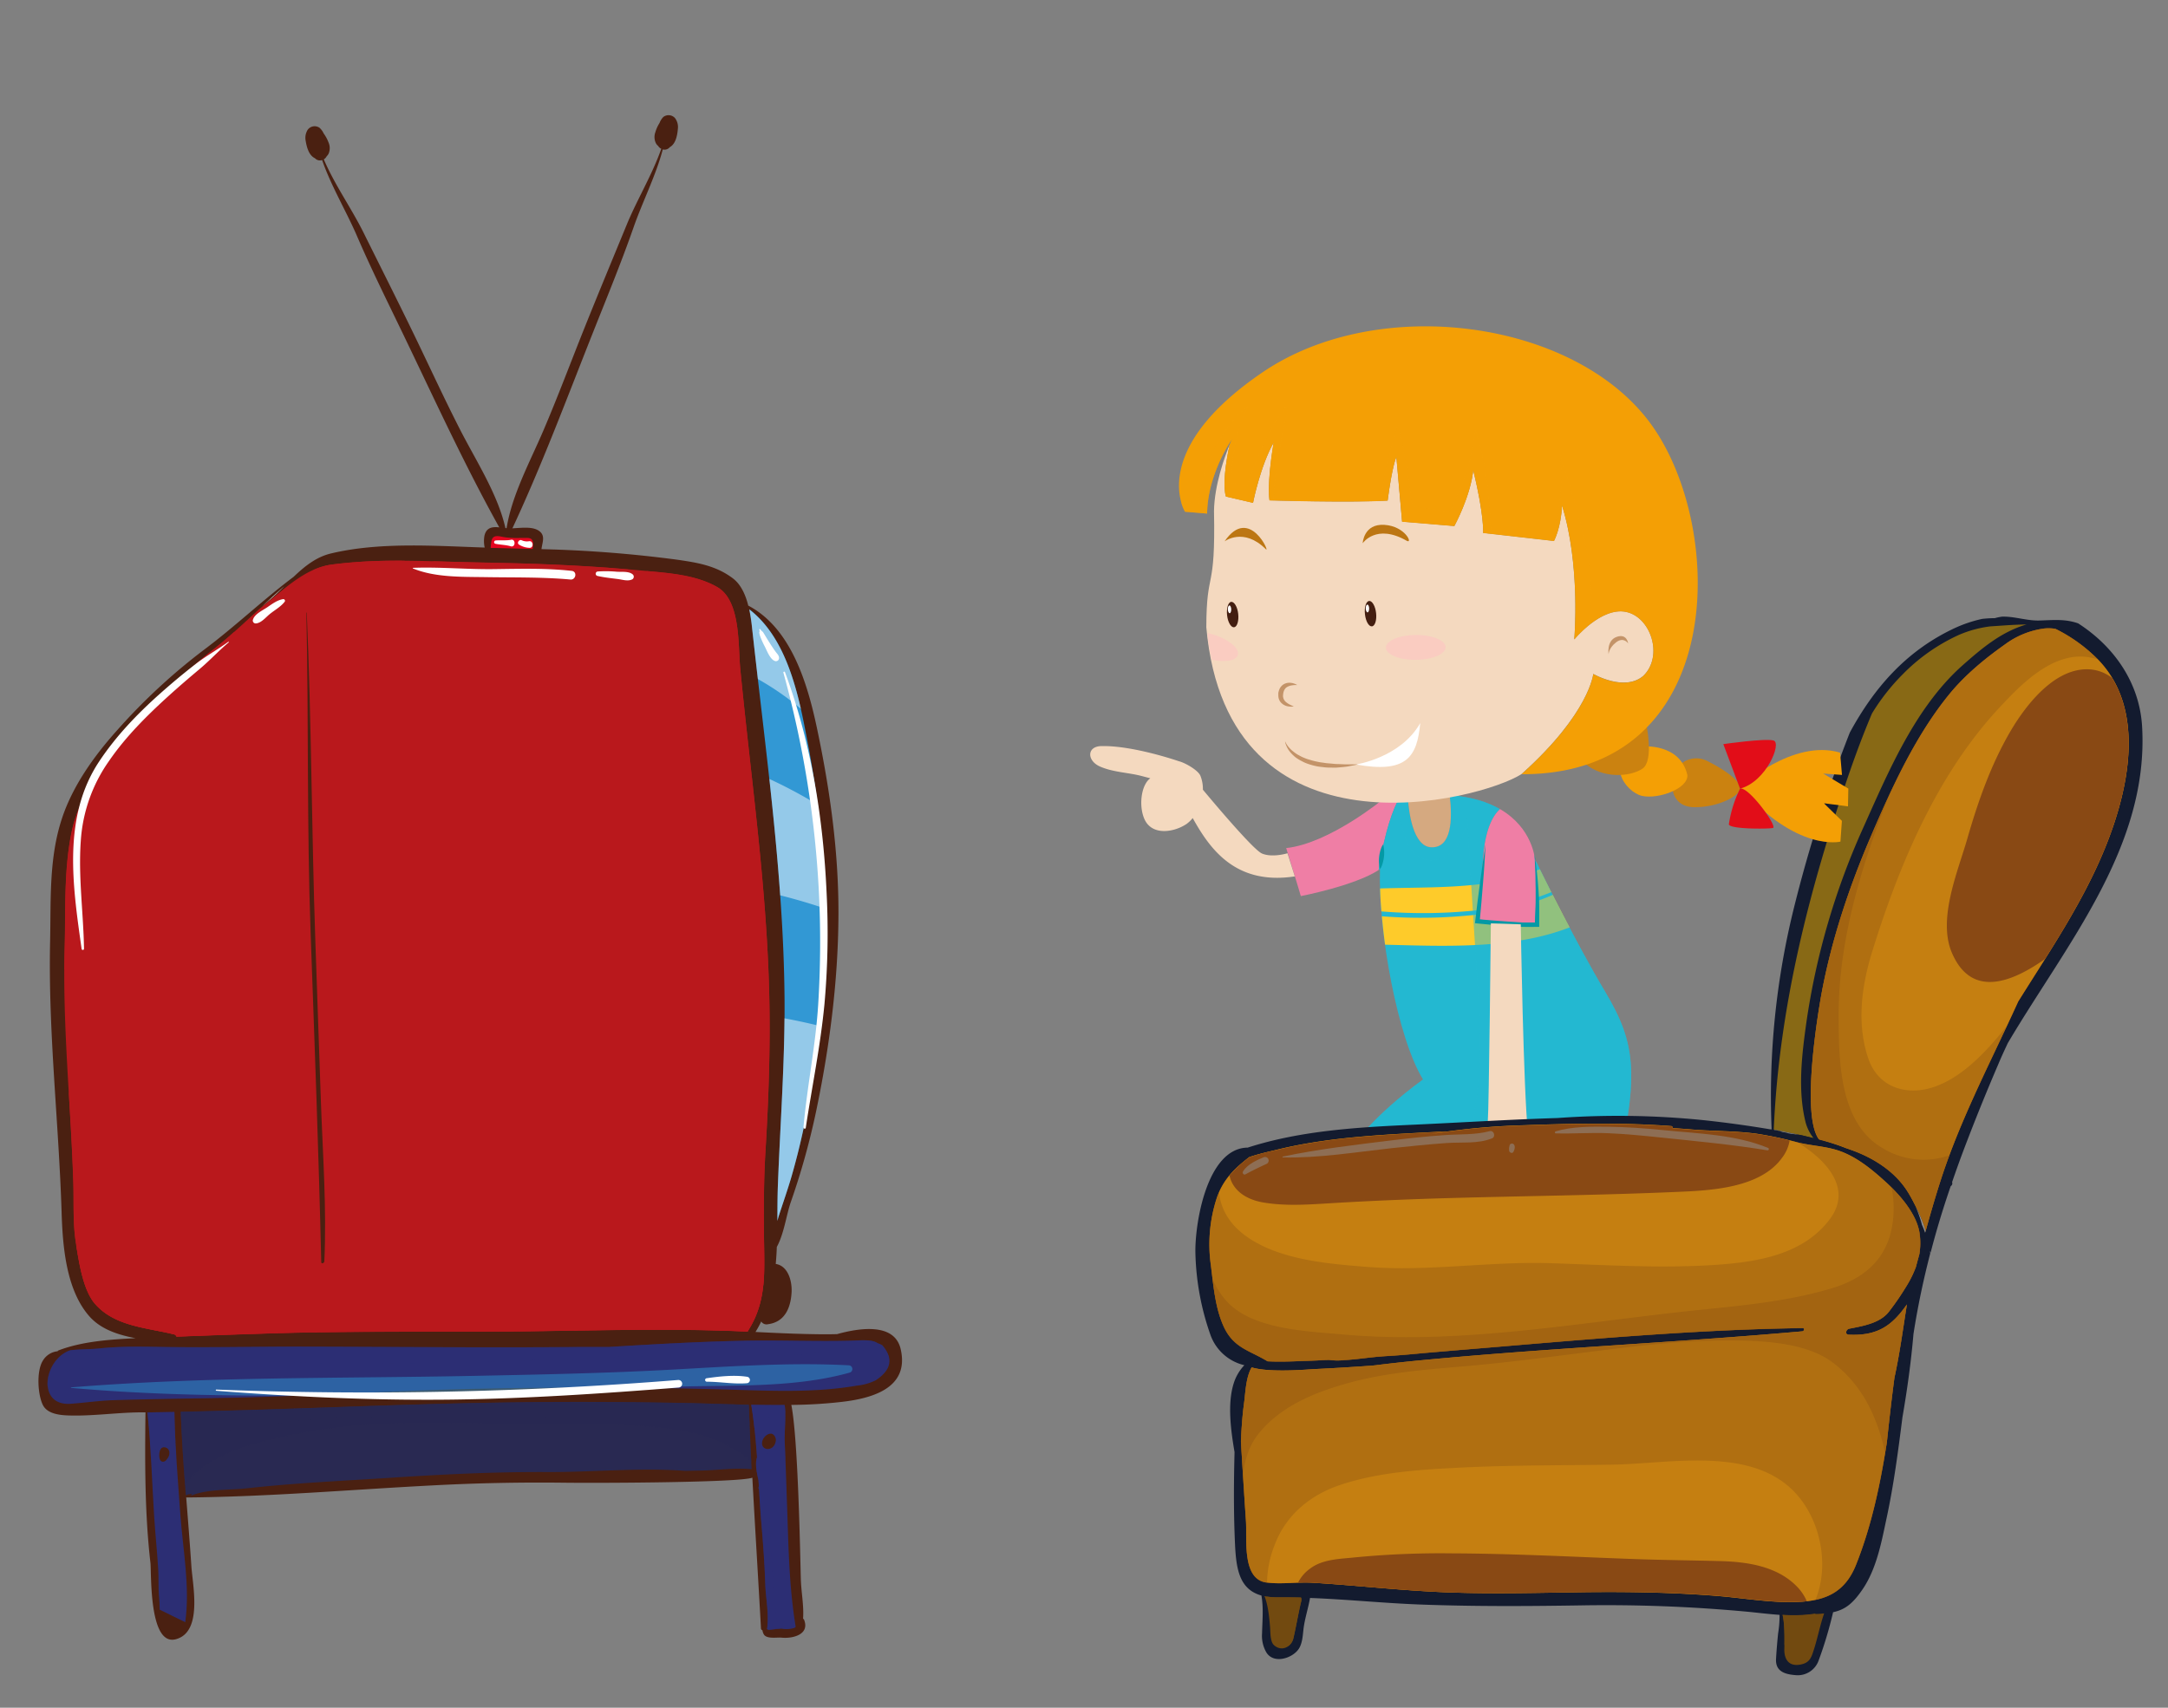 <svg xmlns="http://www.w3.org/2000/svg" viewBox="0 0 755.57 595.28"><rect x="0" y="0" width="755.57" height="595.28" fill="#808080" stroke="none"/><defs><style>.cls-1{isolation:isolate;}.cls-2{fill:#131b2f;}.cls-3{fill:#886915;}.cls-4{fill:#939393;}.cls-5,.cls-7{fill:#894914;}.cls-6{fill:#c57f11;}.cls-36,.cls-6,.cls-7{mix-blend-mode:screen;}.cls-8{fill:#814b12;}.cls-8,.cls-9{opacity:0.3;}.cls-16,.cls-29,.cls-37,.cls-39,.cls-41,.cls-42,.cls-8,.cls-9{mix-blend-mode:multiply;}.cls-9{fill:#834a13;}.cls-10{fill:#e3bc95;}.cls-11{fill:#ef7ea5;}.cls-12{fill:#f4d9bf;}.cls-13{fill:#fff;}.cls-14{fill:#23b8d1;}.cls-15{fill:#fecb2a;}.cls-16,.cls-30,.cls-33,.cls-39,.cls-41,.cls-43{opacity:0.5;}.cls-17{fill:#d5a980;}.cls-18{fill:#f49f05;}.cls-19{fill:#cb8210;}.cls-20,.cls-21{fill:none;}.cls-21{stroke:#883a13;stroke-miterlimit:10;stroke-width:4.26px;}.cls-22{fill:#c39368;}.cls-23{fill:#431e10;}.cls-24{fill:#bc7613;}.cls-25{fill:#e20d18;}.cls-26{fill:#0499a5;}.cls-27{fill:#faccc1;}.cls-28,.cls-29{fill:#724a10;}.cls-31{fill:#4a2011;}.cls-32{fill:#3298d4;}.cls-33{fill:#f6fbfe;}.cls-34{fill:#e4051f;}.cls-35,.cls-36,.cls-37{fill:#b9181c;}.cls-38,.cls-39,.cls-42{fill:#2c2e74;}.cls-40,.cls-41{fill:#292952;}.cls-43{fill:#2e96d3;}</style></defs><title>Монтажная область 1</title><g class="cls-1"><g id="Слой_1" data-name="Слой 1"><path class="cls-2" d="M724.26,217.3c-4.53-1.59-8.51-1.15-13.41-1-4.2.15-8.29-1.32-12.48-1.35h-.58a18.47,18.47,0,0,0-2.58.53c-1.45,0-2.91.1-4.35.25a46,46,0,0,0-10,3.4c-16.7,7.91-27.79,20.78-36.18,36.23A489,489,0,0,0,625.32,316a273.34,273.34,0,0,0-7.89,77.78l-.39-.07a4.19,4.19,0,0,0,2.31,2.84,28.2,28.2,0,0,0,4.21.56,96.62,96.62,0,0,1,13,3.24,55,55,0,0,1,17.64,9,50.74,50.74,0,0,1,13.41,16.35c1.64,3.16,3,7.57,5.24,10.93,2-7.79,4.35-15.49,7-23.17a1.1,1.1,0,0,0,.47-1.37c1.22-3.55,2.49-7.12,3.83-10.69q5.82-15.41,12.34-30.57c1-2.41,2.12-4.8,3.23-7.18,20.28-34.38,49.45-68.65,46.8-110.76C745.49,237.62,736.52,225.19,724.26,217.3Z"/><path class="cls-3" d="M644.63,269.07c2.38-6.88,4.94-13.67,7.77-20.36a73.29,73.29,0,0,1,10.71-13.65,65.27,65.27,0,0,1,19.51-13.71,40,40,0,0,1,11-3c3.47-.22,6.89-.51,10.41-.62l2.24-.06c-8.73,2.57-15.44,8.19-22.24,14.21-16.4,14.55-25.7,36.64-34.5,56.27a253,253,0,0,0-20,68.33c-1.58,11.35-3.08,23.66-.22,34.91a15.13,15.13,0,0,0,2.75,5.36l-3.72-.92c-1.39-.35-3.48-.49-5.4-.83,0,0,0-.09-.08-.1-.6-.13-1.23-.22-1.84-.35a7.87,7.87,0,0,1-.85-.32l-2-.37C620,350.93,630.64,309.6,644.63,269.07Z"/><path class="cls-4" d="M645,403.67c-1.29-.66-2.59-1.31-3.89-1.88a.54.54,0,0,0-.35-.56,15.06,15.06,0,0,0-3.07-.92.77.77,0,0,0-.6.22A68.27,68.27,0,0,1,645,403.67Z"/><path class="cls-4" d="M658.31,413.06A51.57,51.57,0,0,1,667,424.57,40.85,40.85,0,0,0,658.31,413.06Z"/><path class="cls-5" d="M733.84,295.06c-7.76,19.3-19.51,36.5-30.47,54.06-2.73,6-5.54,11.92-8.36,17.86-6.82,14.4-13.62,28.92-18.55,44.09-2,6.17-3.8,12.42-5.53,18.68a25.13,25.13,0,0,0-1.07-2.73,41.79,41.79,0,0,0-5.2-11.88c-4.73-7.38-12.93-12.31-21.68-15l-.32-.15a68.44,68.44,0,0,0-8.62-2.68c-6.64-8.32-.18-45.8.86-51.36,3.53-18.77,9.65-37,17.17-54.51,7.31-17.06,15.65-35.3,27.51-49.72,5.3-6.44,12.18-12.14,19-16.95a29.48,29.48,0,0,1,13.76-5.67,14.77,14.77,0,0,1,4,.11A54.84,54.84,0,0,1,731,229.72C748,247,741.93,275,733.84,295.06Z"/><path class="cls-6" d="M733.84,295.06c-7.76,19.3-19.51,36.5-30.47,54.06-2.73,6-5.54,11.92-8.36,17.86-6.82,14.4-13.62,28.92-18.55,44.09-2,6.17-3.8,12.42-5.53,18.68a25.13,25.13,0,0,0-1.07-2.73,41.79,41.79,0,0,0-5.2-11.88c-4.73-7.38-12.93-12.31-21.68-15l-.32-.15a68.44,68.44,0,0,0-8.62-2.68c-6.64-8.32-.18-45.8.86-51.36,3.53-18.77,9.65-37,17.17-54.51,7.31-17.06,15.65-35.3,27.51-49.72,5.3-6.44,12.18-12.14,19-16.95a29.48,29.48,0,0,1,13.76-5.67,14.77,14.77,0,0,1,4,.11A54.84,54.84,0,0,1,731,229.72C748,247,741.93,275,733.84,295.06Z"/><path class="cls-7" d="M700.89,254.52c-6.94,11.75-11.49,24.72-15.25,37.79-3.3,11.51-10.44,28-5.38,39.84,6.91,16.12,21.19,10.09,32.47,2.12,7.91-12.61,15.53-25.36,21.1-39.21,7.13-17.68,12.66-41.44,2.29-58.69a14,14,0,0,0-7.42-3C716.59,232.28,706.39,245.27,700.89,254.52Z"/><path class="cls-8" d="M674.37,378.77c-9.58,3.43-19.77.51-23.26-9.83-4.11-12.13-2.33-25.22,1.37-37.21,9.3-30,22.47-61.5,44.1-84.8,7.7-8.3,18.83-19.9,31.49-17.81a29.16,29.16,0,0,1,3,.68l-.07-.08a54.84,54.84,0,0,0-14.67-10.53,14.77,14.77,0,0,0-4-.11,29.48,29.48,0,0,0-13.76,5.67c-6.78,4.8-13.66,10.51-19,16.95-11.86,14.42-20.2,32.65-27.51,49.72-7.52,17.53-13.64,35.73-17.17,54.51-1,5.56-7.5,43-.86,51.36a68.44,68.44,0,0,1,8.62,2.68l.32.15c8.75,2.73,16.95,7.67,21.68,15a41.79,41.79,0,0,1,5.2,11.88,25.13,25.13,0,0,1,1.07,2.73c1.73-6.27,3.54-12.52,5.53-18.68C681.39,395.9,688.19,381.38,695,367l4.43-9.38C692.57,366.23,684.25,375.26,674.37,378.77Z"/><path class="cls-9" d="M656.19,400.28c-15.26-8.75-15.36-30.71-15.4-46.1-.08-21.31,5.15-42.3,12.13-62.34,1.85-5.33,3.8-10.6,6-15.77-2.41,5.13-4.67,10.28-6.83,15.33-7.52,17.53-13.64,35.73-17.17,54.51-1,5.56-7.5,43-.86,51.36a68.44,68.44,0,0,1,8.62,2.68l.32.15c8.75,2.73,16.95,7.67,21.68,15a41.79,41.79,0,0,1,5.2,11.88,25.13,25.13,0,0,1,1.07,2.73c1.73-6.27,3.54-12.52,5.53-18.68.92-2.8,1.91-5.56,2.93-8.3A27.34,27.34,0,0,1,656.19,400.28Z"/><path class="cls-10" d="M564.3,398.66c-10.08,7.87-17.6,12.54-62.07,18-15.67,1.24-15.21,3.76-13.79-9.27-6.77-4.5-10.33-5.78-10.33-5.78s-9,14.63-5.83,24.27,38.42.35,60.91-4.19,31.65-9.42,52-2.93c.28.1.54.17.81.24C591.2,405.87,573.36,400.48,564.3,398.66Z"/><path class="cls-11" d="M602.58,409.84c-7.37-9.55-28.11-19.14-38.23-11.23l0,0c9.06,1.83,26.9,7.21,21.69,20.37C600.11,423.2,609.8,419.2,602.58,409.84Z"/><path class="cls-12" d="M610.25,412.41c-15.43,2.65-61.55,18.08-63.22,17.73S546.8,417,546.8,417l-15.4,1.52c.33,23.16-4.77,31,14.38,26.58,33.6-9,60.9-21.46,65.36-21.52,4.16-.08,17.15,5.79,31.26,11.19C646,418.27,621.37,412.92,610.25,412.41Z"/><path class="cls-11" d="M664.37,429.65c-2.1-9-31.36-21.21-41.83-23.93s-13.38.5-12.29,6.68c11.12.51,35.72,5.86,32.15,22.4l3.28,1.24C661,441.76,665.92,438.65,664.37,429.65Z"/><path class="cls-11" d="M482.07,278.56S463.38,294,448.25,295.63c3.3,10.6,5.1,16.74,5.1,16.74s18.71-3.59,27.13-9.09c2.26-14.21,5.19-21.46,7.07-24.86C484.11,278.55,482.07,278.56,482.07,278.56Z"/><path class="cls-13" d="M515,320.42h0S515,320.42,515,320.42Z"/><path class="cls-14" d="M559.26,345.44c-10.08-16.88-21.88-40.88-24-45.29.56,11.6.5,23,.5,23L515,320.42s0,0,0,0h0c.06-.1.41-1.59,1.72-19.45.54-11.45,3.43-16.6,6-18.94-4.19-2.42-9.86-4.3-17.51-4.83,1,8.63.66,18.39-6.4,18.16-6.33-.21-7.82-12.14-8.16-17.08-1.15.07-2.18.11-3.12.15-1.88,3.4-4.81,10.65-7.07,24.86.16-.1.32-.21.46-.32-.59,22.15,6.22,59,15,73.3-17.88,13.11-24.19,22.86-24.19,22.86s46.29,36.12,90.51,13.89C571.57,375,570.39,364.06,559.26,345.44Z"/><path class="cls-15" d="M540.62,311c-1.65-3.25-3-6-4-8-.42.18-.83.33-1.24.49.13,3.33.21,6.53.27,9.37C537.33,312.27,539,311.66,540.62,311Z"/><path class="cls-15" d="M547,323.28c-2.13-4.06-4.13-7.95-5.87-11.34-1.76.77-3.57,1.5-5.41,2.14.08,5.35.06,9.07.06,9.07L515,320.42a13.09,13.09,0,0,0,.24-1.65,174.89,174.89,0,0,1-33.64.64c.28,3.23.66,6.56,1.11,9.9C503.19,329.81,527.3,331,547,323.28Z"/><path class="cls-15" d="M515.39,317.25c.18-1.81.43-4.63.79-9.1-11.47,1.45-23.4,1.16-35.2,1.56.06,2.55.22,5.21.46,8A180.85,180.85,0,0,0,515.39,317.25Z"/><path class="cls-11" d="M515,320.42l20.76,2.73s.06-11.4-.5-23c-.24-.46-.35-.72-.35-.72s-.72-10.78-12.15-17.4c-2.6,2.34-5.49,7.5-6,18.94C515.4,318.83,515.06,320.32,515,320.42Z"/><g class="cls-16"><path class="cls-14" d="M559.26,345.44c-10.08-16.88-21.88-40.88-24-45.29.56,11.6.5,23,.5,23L515,320.42s0,0,0,0,0,0,0,0,.41-1.59,1.72-19.45c.54-11.45,3.43-16.6,6-18.94-4.19-2.42-9.86-4.3-17.51-4.83,1,8.63.66,18.39-6.4,18.16-6.33-.21-7.82-12.14-8.16-17.08l-2.95.14c0,6.2,1.15,20.75,10.33,21.41,11.65.86,13.29-14.55,13.29-14.55s1.75,29.65,4.17,66.09c1.66,24.71-2.05,46.52-9.74,64.8,16.35,5,36.64,6.85,56.55-3.16C571.57,375,570.39,364.06,559.26,345.44Z"/></g><path class="cls-17" d="M498.83,295.35c7.06.24,7.42-9.53,6.4-18.16l-.26,0c-5.52.57-10.44.9-14.3,1.1C491,283.21,492.5,295.14,498.83,295.35Z"/><path class="cls-18" d="M606.4,274.35s18.36-16.92,34.88-12l.67,7.78-6.55-.48,8.76,5.24-.12,6.21L635.64,280l6.28,6.14-.51,7.24S626.23,297.18,606.4,274.35Z"/><path class="cls-19" d="M585.34,266.77a8.26,8.26,0,0,1,9.73-1.45c5.77,2.86,11.6,6.89,11.35,9.6s-8,6.6-16.1,6.45S580.94,272.71,585.34,266.77Z"/><path class="cls-18" d="M572.55,260.19s13-1.15,15.52,10c.28,4.74-10.13,8.5-15.8,7.25S558.12,265,572.55,260.19Z"/><path class="cls-19" d="M573.67,252s2.89,13.1-1.22,15.92-13.89,3.85-20.62-2.2C560.75,262.15,573.67,252,573.67,252Z"/><path class="cls-20" d="M428.79,154c-.08.35-.15.69-.22,1,.51-1.28.86-2,.86-2S429.2,153.33,428.79,154Z"/><path class="cls-21" d="M428.78,154a0,0,0,0,1,0,0h0A.07.07,0,0,0,428.78,154Z"/><path class="cls-12" d="M555.28,234.91s10.86,6.31,17.43.68c7.11-6.86,2.65-20.54-6.06-22.31s-18,9.6-18,9.6,2.3-25.53-4.28-46.74c-.36,7.93-2.8,12.41-2.8,12.41l-24.68-2.79s.42-6-3.45-21.89c-1,9.26-6.59,19.48-6.59,19.48l-18.2-1.52-2-22.54s-1.38,2.6-3.05,15.19c-13.43.8-41.15-.08-41.15-.08s-1-5.26,1.43-20.14c-4.71,8.3-7.18,21-7.18,21l-9.44-2.2s-1.72-4.21,1.29-18.07c-1.72,4.16-5.31,14-5.46,23.08.58,29.07-2.62,19.75-2.68,40.6,7.46,83.54,95.89,60.2,109.84,51.17C553.94,248.66,555.28,234.91,555.28,234.91Z"/><path class="cls-18" d="M575.3,147.73c-26.49-36.27-94.79-45.45-135.21-18S413,178.39,413,178.39l7.69.64c.16-11.62,6.06-21.9,8.07-25a.07.07,0,0,1,0,0h0c.41-.63.64-1,.64-1s-.35.76-.86,2c-3,13.86-1.29,18.07-1.29,18.07l9.44,2.2s2.47-12.71,7.18-21c-2.47,14.88-1.43,20.14-1.43,20.14s27.72.88,41.15.08c1.68-12.59,3.05-15.19,3.05-15.19l2,22.54,18.2,1.52s5.61-10.21,6.59-19.48c3.87,15.92,3.45,21.89,3.45,21.89l24.68,2.79s2.43-4.49,2.8-12.41c6.58,21.21,4.28,46.74,4.28,46.74s9.28-11.35,18-9.6,13.16,15.45,6.06,22.31c-6.57,5.63-17.43-.68-17.43-.68s-1.34,13.75-25,34.94C602.26,270.12,601.79,184,575.3,147.73Z"/><path class="cls-22" d="M560.61,228.11s-.81-4.83,2.81-6.1,4,2.27,4,2.27-1.54-2.41-4.18-.38S560.61,228.11,560.61,228.11Z"/><path class="cls-23" d="M431.53,214c.27,2.45-.38,4.53-1.44,4.66s-2.18-1.77-2.44-4.21.38-4.55,1.44-4.65S431.27,211.55,431.53,214Z"/><path class="cls-13" d="M429.1,212.4c0,.73-.24,1.35-.54,1.36s-.63-.59-.65-1.34.25-1.37.57-1.37S429.07,211.64,429.1,212.4Z"/><path class="cls-23" d="M479.58,213.69c.28,2.46-.37,4.54-1.45,4.65s-2.16-1.76-2.43-4.22.38-4.51,1.44-4.63S479.31,211.26,479.58,213.69Z"/><path class="cls-13" d="M477.16,212.08c0,.76-.23,1.38-.55,1.39s-.62-.6-.64-1.35.24-1.35.57-1.36S477.15,211.34,477.16,212.08Z"/><path class="cls-13" d="M472.58,266.49s15.57-2.34,22.39-14.44C493.88,263.85,490.27,269.68,472.58,266.49Z"/><path class="cls-22" d="M452.1,238.8l-.65,0a8.71,8.71,0,0,0-1.61.18,5.08,5.08,0,0,0-.93.32,3.06,3.06,0,0,0-.83.54,3.4,3.4,0,0,0-.56.84,5.06,5.06,0,0,0-.29,1l-.08.69,0,.49a2.61,2.61,0,0,1,.1.51c.08.13.11.3.2.45a3.51,3.51,0,0,0,.61.81,7.16,7.16,0,0,0,.79.6,10.62,10.62,0,0,0,2.06,1,5,5,0,0,1-.66.1,6.27,6.27,0,0,1-1.77-.19,4.26,4.26,0,0,1-2.27-1.5,3.54,3.54,0,0,1-.64-1.51,5.42,5.42,0,0,1-.06-.88l0-.7a6.38,6.38,0,0,1,.52-1.59,4,4,0,0,1,1.07-1.25,3.91,3.91,0,0,1,2.65-.69,5.07,5.07,0,0,1,1.72.45A3.66,3.66,0,0,1,452.1,238.8Z"/><path class="cls-22" d="M447.86,258.4a11.44,11.44,0,0,0,.57,1.09,9.91,9.91,0,0,0,2.11,2.34,16.18,16.18,0,0,0,1.68,1.21c.67.33,1.31.75,2.08,1.05.36.14.73.31,1.13.45s.8.25,1.21.36a20.11,20.11,0,0,0,2.49.63c.86.22,1.73.28,2.57.42s1.72.16,2.52.25,1.63.15,2.4.15l2.14.09c.66,0,1.27,0,1.82,0s1,0,1.43,0c.79,0,1.24,0,1.24,0s-.43.12-1.19.29l-1.43.26a14.73,14.73,0,0,1-1.82.31c-.66.08-1.41.16-2.18.21a15.79,15.79,0,0,1-2.45.07,22.32,22.32,0,0,1-2.64-.11c-.92-.13-1.81-.17-2.73-.38a22.54,22.54,0,0,1-2.68-.72,13.52,13.52,0,0,1-2.48-1.06,16,16,0,0,1-2.16-1.32,14.81,14.81,0,0,1-1.64-1.57,9.09,9.09,0,0,1-1.1-1.54,9.22,9.22,0,0,1-.61-1.33A4.29,4.29,0,0,1,447.86,258.4Z"/><path class="cls-24" d="M474.91,189.37s4.68-7,15.37-.85c2.19,1.22-.47-5.08-7.77-5.56S474.91,189.37,474.91,189.37Z"/><path class="cls-24" d="M426.78,188.71s6.57-5,14.31,2.67C443,193.5,435.45,175.95,426.78,188.71Z"/><path class="cls-25" d="M606.42,274.92l-5.83-15.53s14.55-2.09,17.51-1.26S615.59,272.47,606.42,274.92Z"/><path class="cls-25" d="M606.42,274.92a42.63,42.63,0,0,0-3.89,12.33c-.31,1.81,13.46,1.76,15.32,1.38S609.32,274,606.42,274.92Z"/><g class="cls-16"><path class="cls-18" d="M505.18,178.5l-13-2.12s-1.77-14.39-4.77-28.84a119.3,119.3,0,0,0-6.06,27c.79,0,1.53-.06,2.27-.1,1.68-12.59,3.05-15.19,3.05-15.19l2,22.54,18.2,1.52s5.61-10.21,6.59-19.48c3.87,15.92,3.45,21.89,3.45,21.89l2.74.31c-.31-8.46-1.45-25.21-5.58-36.39C513.17,163.35,505.18,178.5,505.18,178.5Z"/><path class="cls-18" d="M446.18,144.46c-7.18,10.31-11.5,25-11.5,25l-5.74-1.18s.48-17,6.1-26.81c-16.16,13.57-17.36,33.92-17.36,33.92l-6-.27a13.77,13.77,0,0,0,1.32,3.25l7.69.64c.16-11.62,6.06-21.9,8.07-25a.07.07,0,0,1,0,0h0c.41-.63.64-1,.64-1s-.35.76-.86,2c-3,13.86-1.29,18.07-1.29,18.07l9.44,2.2s2.47-12.71,7.18-21c-2.47,14.88-1.43,20.14-1.43,20.14s.54,0,1.47,0C444.67,152.25,452.78,134.91,446.18,144.46Z"/><path class="cls-18" d="M543.56,158.35a61,61,0,0,1-3.4,30l1.47.16s2.43-4.49,2.8-12.41c6.58,21.21,4.28,46.74,4.28,46.74a39,39,0,0,1,4.42-4.41C556.62,205.55,554.09,189.89,543.56,158.35Z"/></g><path class="cls-26" d="M517.75,294.26q-.17,3.38-.41,6.78c-.13,2.24-.31,4.49-.49,6.76-.36,4.48-.73,9-1.17,13.49l-.7-.88c3.45.31,6.9.59,10.35.82l5.18.33c.85,0,1.69,0,2.54,0l2.54,0-.67.7c0-2,.11-4.05.21-6.08,0-1,.11-2,.06-3.05l0-3.05-.06-3.07c0-1,0-2-.06-3l-.26-6.13c.37,2,.58,4.06.82,6.09s.4,4.07.54,6.11l.2,3.07c.08,1,0,2.05.07,3.07,0,2.07,0,4.14,0,6.17v.71h-.68c-1.78,0-3.56.06-5.33,0l-5.21-.3c-1.75-.08-3.47-.26-5.21-.41s-3.46-.3-5.19-.49l-.77-.09.08-.77q.77-6.74,1.69-13.45c.3-2.24.59-4.48.92-6.7S517.38,296.49,517.75,294.26Z"/><path class="cls-26" d="M482,294.36a6.5,6.5,0,0,1,.31,1.4,11.85,11.85,0,0,1,0,3,14,14,0,0,1-.69,2.93,6.73,6.73,0,0,1-.65,1.27,6.48,6.48,0,0,1-.32-1.38,12.61,12.61,0,0,1,0-3,13.41,13.41,0,0,1,.7-2.92A6.75,6.75,0,0,1,482,294.36Z"/><path class="cls-12" d="M519.58,321.88s-.65,64.54-1.08,69.33c-.58,3.32-8.61,5.26-11.22,7.65-1.54,1.8,5.34,2.11,10.19,1.08-10.37,7.48-12.93,13-11.29,13.93s13.59-9.43,13.59-9.43-5.76,11.67-2.89,12.83,7.91-13,7.91-13-2.07,13.29,1.27,13.44,4.2-13.81,4.2-13.81,1.5,12.6,4.62,13,.33-11.69-2.35-21.83c-1.61-14.92-2.52-72.86-2.52-72.86Z"/><path class="cls-27" d="M503.81,225.6c0,2.4-4.64,4.36-10.37,4.42S483,228.15,483,225.76s4.63-4.38,10.39-4.42S503.78,223.21,503.81,225.6Z"/><path class="cls-27" d="M422,228.42a46.77,46.77,0,0,1-1.18-7.77c.63.13,1.25.3,1.89.5,5.51,1.68,9.39,4.9,8.68,7.2-.61,2-4.5,2.59-9.1,1.62C422.21,229.43,422.1,228.9,422,228.42Z"/><path class="cls-12" d="M448.71,297.44s-5.35,1.64-8.93.07c-2.92-1.29-15.89-16.63-20.56-22.23a12.42,12.42,0,0,0-.86-4.85c-.88-2.06-5.53-4.6-7.5-5.07,0,0-16-5.57-27.1-5.28-5,.13-5,5.06-.45,7.1,4,1.78,8.63,2.06,12.88,2.93,1.63.34,3.16.81,4.71,1.18-3.26,2.34-4.11,9.78-2,14.36,2.73,5.86,10.53,4.41,14.71,1.51a10.92,10.92,0,0,0,2.06-2c6.17,11.14,15.16,23.45,35.58,20.34Z"/><path class="cls-2" d="M659.16,409.89c-11.74-10.46-26.83-13.31-41.73-16.28a1,1,0,0,1,0,.14q-11.79-2-23.68-3.27a294.85,294.85,0,0,0-50.95-.75c-16.65.51-33.29,1.56-49.77,2.31-19.41.88-39.59,2-58.19,8-14.25.17-18.45,26.53-18.23,36.7a91.73,91.73,0,0,0,5.19,28.43,16.55,16.55,0,0,0,11.87,10.72,16.17,16.17,0,0,0-3.72,6.36c-2.23,7.1-1,16.31.3,23.93-.24,9.34-.31,18.67,0,28,.4,10.34.43,19.5,9.37,22,.77,4.34.32,8.75.22,13.17a11.51,11.51,0,0,0,1.52,6.7c2.6,4.11,9,2,11.2-1.17,1.28-1.84,1.45-4.51,1.68-6.64.41-3.84,1.67-7.45,2.32-11.21,12.93.49,25.8,1.83,38.77,2.3,19,.7,37.89.58,56.89.27a531.16,531.16,0,0,1,56.05,2.16c3.66.33,7.76.87,11.93,1.16a39.45,39.45,0,0,1-.51,6.47q-.46,4.42-.72,8.84c-.27,4.32,2.95,5.39,6.65,5.69a7.72,7.72,0,0,0,8.13-4.92,139.53,139.53,0,0,0,5.1-17c4.28-.93,6.92-3.07,10.29-8,4.91-7.22,6.61-16.6,8.4-25,2.48-11.58,4-23.25,5.48-34.95,1.67-9.61,3-19.29,3.84-29,1.49-9.6,3.46-18.92,5.85-28.13C671.45,426.7,667,416.87,659.16,409.89Z"/><path class="cls-4" d="M618.29,393.77a.3.3,0,0,1,0,.11l2,.37a7.87,7.87,0,0,0,.85.32c.61.13,1.24.22,1.84.35.06,0,.07,0,.08.1,1.38.25,2.84.4,4.07.58C624.18,395,621.24,394.36,618.29,393.77Z"/><path class="cls-28" d="M453.45,558.4c-1,4.22-1.71,8.42-2.66,12.63-.71,3.13-4.22,4.89-6.86,2.38-1.31-1.23-1.16-4.6-1.3-6.24-.33-3.76-.65-7.36-1.93-10.77a22.07,22.07,0,0,0,4.73.4c2.67,0,5.33,0,8,.08A2.48,2.48,0,0,1,453.45,558.4Z"/><path class="cls-29" d="M453.42,556.89c-2.66-.06-5.33-.11-8-.08a22.07,22.07,0,0,1-4.73-.4.59.59,0,0,0,0,.1c1.54,0,2.83,1.2,3.8,2.32,3,3.47,6.28,8.1,5.26,12.93a6.09,6.09,0,0,1-.88,2.12,4.82,4.82,0,0,0,1.88-2.85c1-4.21,1.65-8.41,2.66-12.63A2.48,2.48,0,0,0,453.42,556.89Z"/><path class="cls-28" d="M632.21,574.86c-.89,2.76-1.38,4.73-4.64,5.37-3.8.75-5.65-1.36-5.72-5,0-.76.33-8.7-.61-12.34a50.66,50.66,0,0,0,11.24-.38,1,1,0,0,0,.46.1c1,0,1.93-.1,2.79-.19C634.31,566.5,633.51,570.8,632.21,574.86Z"/><path class="cls-29" d="M625.8,566.48a16.92,16.92,0,0,1,6.9-3.78c.08,0,.16,0,.24,0a1,1,0,0,1-.45-.09,50.66,50.66,0,0,1-11.24.38c.7,2.7.69,7.83.64,10.56A14.42,14.42,0,0,1,625.8,566.48Z"/><path class="cls-5" d="M668.91,437.19q-.61,2.21-1.19,4.41a36,36,0,0,1-2.91,6.07,94.89,94.89,0,0,1-6.56,9.64c-3.16,4-9.17,4.94-13.8,5.86-1.09.22-1.59,2-.2,2.09,10.46.52,15.35-3.49,20.32-10.54-1.36,8.51-2.5,17.1-4.34,25.51-1,7.49-1.84,15-2.64,22.52-2.28,14.57-5.3,29-10.7,42.59-3.84,9.71-10.6,12.73-20.68,13.09-9.21.33-18.65-1.38-27.8-2.11C583.2,555.1,568,554.84,552.68,555c-16.13.22-32.27.67-48.41.07-15.56-.59-31-2.38-46.55-3.34-5.44-.35-11,.62-16.35-.09-8.63-1.13-6.72-15.21-7.15-21.53q-.94-13.83-1.74-27.7c.19-4.43.49-8.84,1.08-13.23.49-3.42.58-9,2.66-12.52,6.4,1.93,19.68.7,21.87.59,6.71-.3,13.39-.74,20.08-1.2,4.22-.51,8.44-1,12.66-1.44,45.71-4.55,91.6-6.45,137.33-10.53.61-.06.83-1.15.1-1.13-38.94.53-78,4.19-116.8,7.41-5.17.42-10.35.88-15.54,1.31-4.48.45-9,.83-13.45,1.08l-1.64.13c-4.1.33-8.16,1-12.27,1.22a22.35,22.35,0,0,1-5.49-.07c-2.61.12-5.21.27-7.81.35-4.32.15-9,.39-13.51.14-6.38-3.89-11.94-4.61-15.38-12.36-2.87-6.43-3.5-14.16-4.36-21.06a51.9,51.9,0,0,1,2-23.34c2.2-6.6,6.35-10.56,11.38-14.41,3.62-1.25,7.39-2,10.26-2.73,19-4.55,38.82-5.18,58.24-6.24-1.93.33-3.85.68-5.77,1l5.69-.87a242.77,242.77,0,0,1,26.87-2.25c17.24-.61,34.5-1,51.73.27.4,0,.53.35.49.71,2.34.14,4.67.31,7,.51,7.48.6,15,.45,22.42,1.47a132.92,132.92,0,0,1,14.16,3c4.42,1.11,9,1.29,13.39,2.59,6.77,2,12.66,6.92,17.78,11.63,4.75,4.37,10.57,11.1,11.38,17.82A23.34,23.34,0,0,1,668.91,437.19Z"/><path class="cls-6" d="M668.91,437.19q-.61,2.21-1.19,4.41a36,36,0,0,1-2.91,6.07,94.89,94.89,0,0,1-6.56,9.64c-3.16,4-9.17,4.94-13.8,5.86-1.09.22-1.59,2-.2,2.09,10.46.52,15.35-3.49,20.32-10.54-1.36,8.51-2.5,17.1-4.34,25.51-1,7.49-1.84,15-2.64,22.52-2.28,14.57-5.3,29-10.7,42.59-3.84,9.71-10.6,12.73-20.68,13.09-9.21.33-18.65-1.38-27.8-2.11C583.2,555.1,568,554.84,552.68,555c-16.13.22-32.27.67-48.41.07-15.56-.59-31-2.38-46.55-3.34-5.44-.35-11,.62-16.35-.09-8.63-1.13-6.72-15.21-7.15-21.53q-.94-13.83-1.74-27.7c.19-4.43.49-8.84,1.08-13.23.49-3.42.58-9,2.66-12.52,6.4,1.93,19.68.7,21.87.59,6.71-.3,13.39-.74,20.08-1.2,4.22-.51,8.44-1,12.66-1.44,45.71-4.55,91.6-6.45,137.33-10.53.61-.06.83-1.15.1-1.13-38.94.53-78,4.19-116.8,7.41-5.17.42-10.35.88-15.54,1.31-4.48.45-9,.83-13.45,1.08l-1.64.13c-4.1.33-8.16,1-12.27,1.22a22.35,22.35,0,0,1-5.49-.07c-2.61.12-5.21.27-7.81.35-4.32.15-9,.39-13.51.14-6.38-3.89-11.94-4.61-15.38-12.36-2.87-6.43-3.5-14.16-4.36-21.06a51.9,51.9,0,0,1,2-23.34c2.2-6.6,6.35-10.56,11.38-14.41,3.62-1.25,7.39-2,10.26-2.73,19-4.55,38.82-5.18,58.24-6.24-1.93.33-3.85.68-5.77,1l5.69-.87a242.77,242.77,0,0,1,26.87-2.25c17.24-.61,34.5-1,51.73.27.4,0,.53.35.49.71,2.34.14,4.67.31,7,.51,7.48.6,15,.45,22.42,1.47a132.92,132.92,0,0,1,14.16,3c4.42,1.11,9,1.29,13.39,2.59,6.77,2,12.66,6.92,17.78,11.63,4.75,4.37,10.57,11.1,11.38,17.82A23.34,23.34,0,0,1,668.91,437.19Z"/><path class="cls-7" d="M435.42,403.4a40.47,40.47,0,0,0-6.93,6.4c1.08,4.88,5.39,8.31,11.9,9.39,8.05,1.33,16.08.67,24.16.19,13.2-.79,26.42-1.33,39.65-1.72,26.61-.76,53.23-1,79.82-2.16,11.85-.49,29.25-1.2,37-11.84a13.81,13.81,0,0,0,2.69-6.07,111.46,111.46,0,0,0-11.37-2.29c-7.47-1-14.94-.86-22.42-1.47-2.34-.2-4.68-.37-7-.51,0-.35-.1-.67-.49-.71-17.24-1.23-34.49-.88-51.73-.27a242.77,242.77,0,0,0-26.87,2.25l-5.69.87c1.92-.35,3.84-.7,5.77-1-19.42,1.06-39.24,1.69-58.24,6.24C442.81,401.36,439,402.15,435.42,403.4Z"/><path class="cls-7" d="M629.69,558.17a16.83,16.83,0,0,0-3.53-5.21c-6.88-7-17.19-8.53-26.6-8.78-9.9-.27-19.79-.35-29.67-.7-21.42-.77-42.88-1.93-64.33-2a309.21,309.21,0,0,0-33.28,1.4c-5.24.56-11.31.58-15.7,3.92a13.43,13.43,0,0,0-4.21,4.91,52.45,52.45,0,0,1,5.33,0c15.53,1,31,2.75,46.55,3.34,16.14.61,32.28.15,48.41-.07,15.28-.2,30.52.06,45.75,1.28,9.15.74,18.59,2.45,27.8,2.11C627.42,558.39,628.57,558.3,629.69,558.17Z"/><path class="cls-8" d="M657.71,412.51c-5.12-4.71-11-9.6-17.78-11.63-4.33-1.29-8.91-1.48-13.29-2.56,10.79,6.7,18.69,16.47,11.1,26.62-9.38,12.57-25.53,15-40.16,16-19.23,1.24-38,0-57.25-.61-21.28-.69-42.73,3-64,1.28-12.86-1-28.11-2.28-39.47-9-7.81-4.63-11.4-10.69-12-17a23,23,0,0,0-.86,2.24,51.9,51.9,0,0,0-2,23.34c.86,6.9,1.49,14.63,4.36,21.06,3.44,7.75,9,8.46,15.38,12.36,4.55.25,9.19,0,13.51-.14,2.6-.08,5.2-.22,7.81-.35a22.35,22.35,0,0,0,5.49.07c4.1-.25,8.17-.89,12.27-1.22l1.64-.13c4.49-.26,9-.63,13.45-1.08,5.19-.43,10.37-.89,15.54-1.31,38.81-3.22,77.86-6.88,116.8-7.41.74,0,.51,1.07-.1,1.13-45.73,4.08-91.62,6-137.33,10.53-4.22.42-8.44.93-12.66,1.44-6.7.45-13.37.9-20.08,1.2-2.19.11-15.47,1.34-21.87-.59-2.07,3.48-2.17,9.1-2.66,12.52-.59,4.39-.89,8.8-1.08,13.23q.82,13.86,1.74,27.7c.43,6.33-1.48,20.4,7.15,21.53l.22,0a37.07,37.07,0,0,1,2.68-13.25c4-10.57,12.63-17.54,23.28-21,12.62-4.12,26-5.08,39.18-5.77,18.32-1,36.65-.87,55-1.14,22-.34,53.38-7.7,67.48,14.39,6,9.37,7.8,22.44,3.47,32.79,6.59-1.37,11.29-4.87,14.24-12.36,5.4-13.62,8.42-28,10.7-42.59.79-7.52,1.65-15,2.64-22.52,1.84-8.41,3-17,4.34-25.51-5,7.05-9.86,11.06-20.32,10.54-1.39-.08-.89-1.87.2-2.09,4.62-.92,10.64-1.85,13.8-5.86a94.89,94.89,0,0,0,6.56-9.64,36,36,0,0,0,2.91-6.07q.58-2.2,1.19-4.41a23.34,23.34,0,0,0,.19-6.86C668.28,423.61,662.46,416.87,657.71,412.51Z"/><path class="cls-9" d="M659.22,413.94a34,34,0,0,1,.74,7.13c0,14.78-7.59,23.84-21.54,28-17.31,5.21-35,6.28-52.9,8.28-38.68,4.32-78.64,11.35-117.64,7.82-12.11-1.11-31.34-1.65-40.34-11.54a27,27,0,0,1-5-7.94c.7,5.6,1.56,11.45,3.81,16.48,3.44,7.75,9,8.46,15.38,12.36,4.55.25,9.19,0,13.51-.14,2.6-.08,5.2-.22,7.81-.35a22.35,22.35,0,0,0,5.49.07c4.1-.25,8.17-.89,12.27-1.22l1.64-.13c4.49-.26,9-.63,13.45-1.08,5.19-.43,10.37-.89,15.54-1.31,38.81-3.22,77.86-6.88,116.8-7.41.74,0,.51,1.07-.1,1.13-45.73,4.08-91.62,6-137.33,10.53-4.22.42-8.44.93-12.66,1.44-6.7.45-13.37.9-20.08,1.2-2.19.11-15.47,1.34-21.87-.59-2.07,3.48-2.17,9.1-2.66,12.52-.59,4.39-.89,8.8-1.08,13.23q.33,5.8.71,11.6c.68-5.14,2.06-10.07,5.54-14.35,7.63-9.42,19.09-14.14,30.46-17.36,13.7-3.89,28.09-4.92,42.21-6.13,15.39-1.34,30.66-3.45,46-5.35,15.86-2,31.85-3.77,47.85-3.55,10.6.15,24.83,1,33.68,7.82,10.3,7.87,15.43,19.16,18.07,31.33.2-1.22.42-2.47.61-3.71.79-7.52,1.65-15,2.64-22.52,1.84-8.41,3-17,4.34-25.51-5,7.05-9.86,11.06-20.32,10.54-1.39-.08-.89-1.87.2-2.09,4.62-.92,10.64-1.85,13.8-5.86a94.89,94.89,0,0,0,6.56-9.64,36,36,0,0,0,2.91-6.07q.58-2.2,1.19-4.41a23.34,23.34,0,0,0,.19-6.86C668.36,424.3,663.61,418.27,659.22,413.94Z"/><path class="cls-4" d="M669.85,427a25.13,25.13,0,0,1,1.07,2.73c.06-.21.12-.42.18-.62a44.76,44.76,0,0,0-3.43-8.33A41.45,41.45,0,0,1,669.85,427Z"/><g class="cls-30"><path class="cls-4" d="M527.59,398.93a.87.87,0,0,0-1.36.06,4,4,0,0,0-.28,2c0,.76,1.06,1.28,1.49.53S528.16,399.56,527.59,398.93Z"/></g><g class="cls-30"><path class="cls-4" d="M440.36,403.43c-2.55,1.06-5.65,2.49-7.16,4.94-.32.54.2,1.31.83,1,2.45-1.33,4.86-2.5,7.38-3.66A1.25,1.25,0,0,0,440.36,403.43Z"/></g><g class="cls-30"><path class="cls-4" d="M519.19,394.3c-5.09,1.37-10.49,1-15.72,1.39-6.32.42-12.61,1.11-18.9,1.88-12.49,1.54-25.17,3-37.48,5.6-.16,0-.17.29,0,.3,12.66.27,25.41-1.86,38-3.24,6.29-.69,12.61-1.31,18.91-1.77,5.16-.39,11.15.35,16-1.65C521.38,396.25,520.65,393.92,519.19,394.3Z"/></g><g class="cls-30"><path class="cls-4" d="M616.2,400.16c-11.37-4.71-24.51-5-36.63-6.22-6.31-.64-12.62-1.08-19-1.16-6-.08-12.59-.12-18.4,1.59-.36.1-.39.69,0,.71,6.08.17,12.12-.31,18.2-.06,6.33.26,12.64.9,18.93,1.55C591.59,397.86,603.89,399,616,401,616.53,401,616.62,400.33,616.2,400.16Z"/></g><path class="cls-31" d="M313.9,470.31c-2.13-9.39-14.58-7.36-22.18-5.25-3,.09-5.9.06-8.85,0-6.53-.11-13.06-.43-19.57-.75a39.55,39.55,0,0,0,2-3.66,2.15,2.15,0,0,0,2.36.95c5.87-.76,7.89-5.69,8.21-11,.25-4.08-1.26-9.35-5.51-10,.17-2,.3-3.95.37-5.94,2.52-4.59,3.34-11.21,4.87-15.63a253.7,253.7,0,0,0,8.61-30.63c4.82-22.69,7.92-46.36,8-69.57.09-21.73-2.95-43.5-7.43-64.72-3.32-15.76-9-35.13-24-43-.94-3.73-2.5-7.3-5.32-9.47-6-4.55-12.62-5.55-19.87-6.59a435.54,435.54,0,0,0-46.87-3.62c.16-2,1.37-4.31-.41-6-2.57-2.43-8-1.1-11.17-1.26s-7.34-1.75-8.31,2.61a10.39,10.39,0,0,0,.09,4.09c-17.57-.58-36.71-2-53.7,2.09-5.13,1.25-9.17,4.56-12.91,8.13-10.67,8-20.32,17.25-31,25.25a208.62,208.62,0,0,0-30.58,28.32c-7.93,8.85-15.41,19.3-19.15,30.68-4.59,13.92-3.8,28.48-4.12,42.95-.68,31.47,3,62.62,4,94,.36,11.86,1.49,27.39,9.8,36.69,4,4.43,9.9,6.35,16,7.5-8.92.44-18.65,1.1-26.93,4.28a.47.47,0,0,0-.24.27,6.76,6.76,0,0,0-5.21,3.37c-2.21,3.62-1.73,11.78.06,15.37,1.56,3.11,5.91,3.54,8.92,3.64,8.2.28,16.69-1,24.94-1.08l1.9,0c-.21,17.5-.27,35,1.72,52.4.41,3.68-.6,29.19,8.85,26.69s5.86-18.77,5.43-25.47c-.53-8-1.18-16-1.81-24.06a.36.36,0,0,0,.28.11c28.67-.24,57.49-2.77,86.19-4.24q22.45-1.17,44.93-.91c13.35.17,61.4-.06,65.91-1.74.94,17.5,2.05,35,3,52.48a.74.74,0,0,0,.53.72,3.58,3.58,0,0,0,.45,1.38c1,1.76,4.62,1,6.28,1.18,3.87.37,9.81-1.11,7.77-6.25a.54.54,0,0,0-.35-.33c.33-4.59-.65-9.24-.78-13.88-.24-8.74-.93-48.59-3.31-60.68a162.74,162.74,0,0,0,17.13-1C304,487.52,317,483.87,313.9,470.31Z"/><path class="cls-32" d="M281.43,258.56a365.28,365.28,0,0,1,6.46,58.18c.56,20.8-2.08,41.6-5.21,62.12a243.17,243.17,0,0,1-6.84,31.27c-1.31,4.53-2.89,9-4.35,13.46-.18.56-.37,1.26-.55,2,0-4.17,0-8.32.16-12.37.83-21.85,2.51-43.58,2.32-65.48-.39-43-6.65-85.89-11.26-128.57a67.78,67.78,0,0,0-1-6.79C274.58,222.81,278.45,242.79,281.43,258.56Z"/><path class="cls-33" d="M264.12,236.7a98,98,0,0,1,15,10.39c-3-13-7.64-26.68-18-34.64a67.78,67.78,0,0,1,1,6.79C262.78,225,263.45,230.88,264.12,236.7Z"/><path class="cls-33" d="M272.7,312.3c5.12,1.32,10.2,2.81,15.2,4.54a.37.37,0,0,0,0-.1A345.3,345.3,0,0,0,285,280.54a166.36,166.36,0,0,0-16.86-9c1.48,13.51,2.81,27,3.77,40.56C272.16,312.18,272.43,312.23,272.7,312.3Z"/><path class="cls-33" d="M285.62,357.62c-4-1-8.11-1.88-12.22-2.65-.16,19.47-1.57,38.82-2.3,58.3-.15,4.05-.14,8.2-.16,12.37.18-.79.37-1.49.55-2,1.46-4.48,3-8.93,4.35-13.46a243.17,243.17,0,0,0,6.84-31.27C283.76,371.81,284.77,364.73,285.62,357.62Z"/><path class="cls-34" d="M171.16,189.32c.18-2.42,1.42-2.75,3.71-2.23,2.94.65,5.9.41,8.86.42,2.38,0,2.2,1.88,1.91,3.85-4.26-.13-8.53-.24-12.78-.34L171,191C171,190.34,171.12,189.74,171.16,189.32Z"/><path class="cls-13" d="M99.13,204.3l-.74.74c-2.24,2.22-4.65,4.34-7.1,6.41C93.89,209,96.49,206.64,99.13,204.3Z"/><path class="cls-35" d="M33.23,454.65c-4.31-4.83-5.7-14.83-6.71-20.89-1.23-7.24-.72-14.8-1-22.12-.89-27.1-3.74-54.07-3-81.2.36-13.28-.29-26.5,2.25-39.59,2.7-13.84,11.86-26,20.69-36.57A205,205,0,0,1,74.87,226c5.36-4.29,10.38-9,15.39-13.61l1.23-1c7.14-5.62,14.73-13.33,24-14.58,17.29-2.35,35.57-1,53-.72,18.06.33,36.21,1,54.18,2.71,9,.84,19.33,1.26,27.3,5.83,8.22,4.71,7.24,20.2,8,28.28,3.64,37.62,9.12,74.93,10.09,112.77.48,18.61-.18,37.24-1.3,55.83-.59,9.61-.59,19.27-.51,28.89.1,11.87,1.21,22.9-5.52,33.36a1,1,0,0,0-.17.41c-25.4-1.18-50.91-.43-76.31-.12-30.45.37-60.92-.17-91.36.78-10.46.33-20.95.68-31.41,1.1a1.17,1.17,0,0,0-1-.82C51.08,462.8,40.12,462.4,33.23,454.65Z"/><path class="cls-36" d="M22.47,337.72c.27.54.51,1.1.79,1.64,5,9.37,14,22.83,25.48,24.49,16.52,2.38,22-20.69,23.49-33,1.63-13.83.73-27.61.91-41.48.29-23.3,2.26-46.75,8.57-69.17-2.23,2-4.5,3.93-6.84,5.81A205,205,0,0,0,45.5,254.29c-8.84,10.58-18,22.73-20.69,36.57-2.54,13.09-1.89,26.31-2.25,39.59C22.5,332.88,22.49,335.29,22.47,337.72Z"/><path class="cls-36" d="M133.58,269.45c2.07,14.16,6.89,29.09,16.8,39.81,11.14,12,30.29,21.27,47.07,19.08,19.49-2.55,31.53-20,39-36.8,7.37-16.55,10.19-34.32,6.91-51.92-.52-1.89-1.07-3.77-1.7-5.62-4.28-12.49-12-26.26-22.78-35.51-16.74-1.45-33.62-2.07-50.41-2.37-5.71-.1-11.54-.31-17.39-.46C135.18,215.84,129.9,244.52,133.58,269.45Z"/><path class="cls-37" d="M266.26,430.44c-.08-9.62-.08-19.28.51-28.89,1.12-18.59,1.78-37.22,1.3-55.83-1-37.85-6.45-75.15-10.09-112.77-.78-8.08.2-23.58-8-28.28-7.22-4.15-16.43-4.87-24.76-5.6,8.05,3.54,15.23,8.55,20.25,16.36,16.23,25.22,14.13,60.34,13.43,89-1,38.42-3.48,89-46.36,104.27-31.51,11.21-75.4,5.28-90.36-28.36-8.36-18.8-7.65-39-9.29-59.09-2-24.47-4.93-49.09-2.16-73.62,2-17.74,6.78-38.65,23.2-48.7a40.23,40.23,0,0,1,7.18-3.46,182.21,182.21,0,0,0-25.59,1.35,22.67,22.67,0,0,0-6,1.75c-4.73,6.26-7.27,14.85-8.66,22.82-3.12,17.87-3.7,36.46-5,54.53a465,465,0,0,0-.61,67.78c1.28,18.13,3,38.48-4.35,55.65C85.18,412.44,72.41,423,57.28,419.72c-15.77-3.45-25.53-17.61-30.82-32-.89-2.41-1.72-4.84-2.5-7.26.62,10.38,1.25,20.77,1.59,31.18.25,7.32-.26,14.88,1,22.12,1,6.06,2.4,16.05,6.71,20.89,6.89,7.75,17.85,8.15,27.29,10.49a1.17,1.17,0,0,1,1,.82c10.46-.41,20.95-.76,31.41-1.1,30.44-1,60.91-.41,91.36-.78,25.4-.31,50.91-1.06,76.31.12a1,1,0,0,1,.17-.41C267.47,453.34,266.36,442.3,266.26,430.44Z"/><path class="cls-37" d="M253.7,453.17c-12.72,6.14-27.54,1.84-40.88,1-15.78-.93-31.61-1.07-47.42-1.07-16.83,0-33.94-1.31-50.71-.61-13.71.58-27.43,3.23-41.16,1.76-18.6-2-33.58-9.26-47-20.22,1,6.09,2.42,15.82,6.66,20.56,6.89,7.75,17.85,8.15,27.29,10.49a1.17,1.17,0,0,1,1,.82c10.46-.41,20.95-.76,31.41-1.1,30.44-1,60.91-.41,91.36-.78,25.4-.31,50.91-1.06,76.31.12a1,1,0,0,1,.17-.41c3.85-6,5.13-12.18,5.5-18.61A67.09,67.09,0,0,1,253.7,453.17Z"/><path class="cls-38" d="M64.56,565.48c-3-1.46-5.94-2.89-8.9-4.36,0-1.68-.12-3.38-.28-5.06-.23-2.92-.06-5.94-.23-8.88-.37-6.08-1-12.14-1.4-18.22-.77-12.22-1.12-24.41-2.36-36.61q4.7-.06,9.39-.16C61,504,62,516.14,62.86,527.94,63.74,540.27,66.29,553.14,64.56,565.48Z"/><path class="cls-39" d="M61.15,502.61c-.18-3.47-.32-7-.37-10.41q-4.7.1-9.39.16c.17,1.63.31,3.25.45,4.87A15.13,15.13,0,0,1,61.15,502.61Z"/><path class="cls-39" d="M57.41,503.36a1.7,1.7,0,0,1-.81,0c-3.18-.63-3.34,5.09-1.72,6.71,1.19,1.17,3.31,1.28,4.12-.39a10.57,10.57,0,0,0,.87-3.51A16.52,16.52,0,0,0,57.41,503.36Z"/><path class="cls-40" d="M244.06,512.63l-5.29.1c-15.9-1.2-32.23.49-48.17.41-18.2-.09-36.41.8-54.55,2-16.65,1.08-33.24,1.81-49.83,3.65-6.38.72-14.93.17-20.47,3a4.92,4.92,0,0,0,1-.63c.21-.15,0-.43-.2-.34l-.69.08a.42.42,0,0,0-.44.17l-.26,0a.51.51,0,0,0-.38.35c-.76-9.76-1.44-19.53-1.79-29.3,37-.76,74-2.63,111.09-3.21q31.57-.49,63.14.12c7.91.14,15.82.46,23.74.64q.41,11.27,1,22.49C256.14,511.55,249.88,512.56,244.06,512.63Z"/><path class="cls-41" d="M95.72,501.52c24.83-6,50.44-6,75.83-5.17,20.11.64,41-.83,61,1.59,11.17,1.36,21.73,4.72,29.32,11.79q-.51-10-.9-20c-7.92-.17-15.83-.49-23.74-.64q-31.57-.56-63.14-.12c-37.05.58-74,2.45-111.09,3.21.31,8.59.88,17.18,1.53,25.77C70.55,508.32,85.54,504,95.72,501.52Z"/><path class="cls-41" d="M261,489.71c-7.92-.17-15.83-.49-23.74-.64q-31.57-.56-63.14-.12c-37.05.58-74,2.45-111.09,3.21.1,2.52.22,5,.37,7.57,8.63.22,17.58-1.45,26.23-2.47a205.38,205.38,0,0,1,25.34-2.77c19.14-.72,38.31-.41,57.45-.64s38.07.51,57.13.84c9.08.15,18.08.43,27.13,1.16,1.46.11,3,.36,4.6.64C261.15,494.24,261.05,492,261,489.71Z"/><path class="cls-38" d="M273.49,502.92c.34,7.38.56,14.75.82,22.13.49,14,.7,28.25,3,42.06a1.38,1.38,0,0,1-.52.39,9.54,9.54,0,0,1-4.39.24,33.62,33.62,0,0,0-4.29.41.92.92,0,0,1-.85-.44,1,1,0,0,0,.12-.33c.61-5.17-.52-10.1-.69-15.28-.24-7-.74-13.92-1.33-20.86-.34-3.93-.58-7.88-.82-11.82,0-.2-.11-.39-.16-.61a.85.85,0,0,1,.08-.6c0-.74-.08-1.49-.14-2.23-.6-2.73-1.25-5.74-.5-8-.43-6.12-1-12.22-2-18.29,3.89.08,7.76.12,11.63.08C274.05,493.79,273.31,499.09,273.49,502.92Z"/><path class="cls-39" d="M269.49,549.87c-.84-7.88-1.15-15.87-1.54-23.79-.25-5.09-1.3-13.38,3.43-16.81a3.48,3.48,0,0,1,2.32-.75c-.06-1.87-.13-3.73-.21-5.59-.17-3.84.56-9.14,0-13.12-3.88,0-7.75,0-11.63-.08,1,6.06,1.54,12.17,2,18.29-.75,2.23-.1,5.24.5,8,.06.75.1,1.49.14,2.23a.85.85,0,0,0-.08.6c0,.22.11.41.16.61.24,3.94.48,7.88.82,11.82.6,6.94,1.1,13.89,1.33,20.86.17,5.18,1.3,10.11.69,15.28a1,1,0,0,1-.12.33.92.92,0,0,0,.85.44c1.29-.06,2.46-.4,3.74-.41C269.65,562.35,270.09,555.53,269.49,549.87Z"/><path class="cls-39" d="M265.72,507.07a5.35,5.35,0,0,0,5.25-3.19c1-2.13.37-5.09-1.91-5.28a4.46,4.46,0,0,0-3.5,2.2C264.74,502.38,262.73,506.69,265.72,507.07Z"/><path class="cls-39" d="M263.09,497.57c2.72-3.05,6.61-4.55,10.59-5.16a22.32,22.32,0,0,0-.22-2.61c-3.88,0-7.75,0-11.63-.08.43,2.69.78,5.4,1.07,8.11C263,497.74,263,497.65,263.09,497.57Z"/><path class="cls-38" d="M256.44,484.47c-29.31-.89-58.64-1-87.95-.41-28.77.52-57.47,2.51-86.23,3.14-14.14.31-28.29.45-42.42.88-5.15.14-10.06.89-15.18,1.26-12.1.85-9.28-15.54-.18-18.64,3.43-.45,6.94-.29,10.42-.67,7.59-.81,15.35-.57,23-.47,15.66.2,31.3-.14,47-.13,32.62.06,65.22.39,97.85.11,3.16,0,6.33,0,9.49,0,16.08-1,32.15-1.9,48.26-2.19,12.08-.2,24.16.33,36.24,0,3-.09,7.09-.56,9.12.86a12.9,12.9,0,0,1,1.58.68q6,6.82-2.21,12.25a18.83,18.83,0,0,1-6.53,1.86C284.8,485.43,270.43,484.9,256.44,484.47Z"/><path class="cls-39" d="M27.76,477c15.94-.93,31.83-.7,47.77-1.95,16.34-1.29,32.75.39,49.14.26,17.82-.14,35.64-.34,53.47-.87,18.79-.53,37.58-1.8,56.38-1.91,16.69-.09,33.63.71,50.27-.87,7.15-.67,18.06-2.45,25,1.62a9.65,9.65,0,0,0-2.44-4.38,12.9,12.9,0,0,0-1.58-.68c-2-1.42-6.12-.95-9.12-.86-12.08.31-24.16-.22-36.24,0-16.1.29-32.18,1.22-48.26,2.19-3.16,0-6.33,0-9.49,0-32.63.28-65.23,0-97.85-.11-15.67,0-31.31.33-47,.13-7.63-.1-15.39-.34-23,.47-3.48.37-7,.21-10.42.67-5.16,1.76-8.29,7.78-7.84,12.52A14.56,14.56,0,0,1,27.76,477Z"/><path class="cls-42" d="M64.89,487.52l12.67-.24C73.34,487.29,69.11,487.36,64.89,487.52Z"/><path class="cls-31" d="M111.83,383.85q-1-27.76-1.92-55.52c-1.32-38.24-1.34-76.53-3-114.75,0-.1-.14-.06-.14,0,.82,37.26.14,74.55,1.49,111.81,1.37,38.2,2.81,76.39,3.7,114.6,0,.71,1,.33,1.07-.25C113.89,421.23,112.48,402.4,111.83,383.85Z"/><path class="cls-31" d="M59,506.06a1.82,1.82,0,0,0-1.7-1.55c-1.76-.17-1.93,2.47-1.73,3.63.13.78.59,1.61,1.54,1.36a1.81,1.81,0,0,0,1.08-.9A3.09,3.09,0,0,0,59,506.06Z"/><path class="cls-31" d="M270.18,503a2.55,2.55,0,0,0-.67-2.92c-.94-.8-2.41.06-3,.79a3.35,3.35,0,0,0-.91,2.63c.32,1.72,2.36,2.06,3.62,1a3,3,0,0,0,.89-1.24h0s0,0,0,0A2.2,2.2,0,0,0,270.18,503Z"/><path class="cls-31" d="M176.28,184.71c-2.48-11.81-10-23.46-15.51-34.12-5.92-11.5-11.29-23.28-16.94-34.91S132.4,92.58,126.65,81c-4.16-8.37-10.08-16.7-13.8-25.45a2.62,2.62,0,0,0,1-1.08,3,3,0,0,0,.74-1.07,4.94,4.94,0,0,0-.11-3.78,13,13,0,0,0-1.68-3.1,6,6,0,0,0-1.47-2,3,3,0,0,0-4.07.68,5.27,5.27,0,0,0-.75,3.77c.35,2.16,1.07,5.18,3.27,6.2a2.32,2.32,0,0,0,2.48.62c3.11,9,8.38,17.76,12.08,26.31,5.1,11.83,10.86,23.39,16.45,35,11,22.86,21.62,46.09,34.06,68.25C175.33,186.19,176.44,185.51,176.28,184.71Z"/><path class="cls-31" d="M176.4,185.17c1.62-12,8.3-24.13,13-35.15,5.09-11.9,9.6-24,14.41-36s9.75-23.86,14.65-35.78c3.55-8.65,8.87-17.37,12-26.38a2.47,2.47,0,0,1-1.09-1,2.86,2.86,0,0,1-.81-1,4.92,4.92,0,0,1-.16-3.78,12.25,12.25,0,0,1,1.45-3.2,6,6,0,0,1,1.31-2.09,3,3,0,0,1,4.09.38,5.15,5.15,0,0,1,1,3.7c-.19,2.19-.69,5.24-2.81,6.42a2.35,2.35,0,0,1-2.45.8c-2.44,9.18-7.09,18.3-10.16,27.09-4.24,12.16-9.16,24.11-13.91,36.07-9.38,23.6-18.26,47.53-29.09,70.52C177.44,186.58,176.29,186,176.4,185.17Z"/><path class="cls-43" d="M296,475.94c-20.5-1.1-41.6.39-62.06,1.51-23,1.26-46.08,1.71-69.13,2.17-46.58.93-93.62.21-140,4-.11,0-.13.19,0,.19,45.66,4.05,91.42,2.5,137.17,1.75,23-.4,46.09-.88,69.1-2,21.35-1,44.52.72,65.21-5.13A1.32,1.32,0,0,0,296,475.94Z"/><path class="cls-13" d="M98.72,208.85c-2,.27-3.91,1.7-5.52,2.8s-4.38,2.35-5,4.24a1,1,0,0,0,1,1.43c1.88-.16,3.43-2.14,4.85-3.29,1.66-1.34,3.85-2.56,5.15-4.26A.57.57,0,0,0,98.72,208.85Z"/><path class="cls-13" d="M79.55,223.73c-3.67,2.7-7.66,4.87-11.3,7.69-4.39,3.39-8.62,6.94-12.76,10.63-7.82,7-15.13,14.63-20.94,23.4-12.87,19.39-9.18,43.54-6.1,65.36a.42.42,0,0,0,.83-.07c-.21-12.5-2-24.89-1.14-37.41a54.35,54.35,0,0,1,9.93-28.17c5.83-8.48,13.29-15.86,20.87-22.73,3.47-3.14,7-6.17,10.6-9.19s6.65-6.37,10.16-9.31C79.81,223.83,79.68,223.63,79.55,223.73Z"/><path class="cls-13" d="M199.26,199c-9-1-18.14-.72-27.2-.61-9.34.12-18.79-.8-28.08-.45a.12.12,0,0,0,0,.24c7.68,3.14,17,2.88,25.15,3,9.91.17,19.76-.06,29.63.83C200.71,202.25,201.26,199.23,199.26,199Z"/><path class="cls-13" d="M220.5,200.22c-1.3-1.14-3.83-.82-5.48-.92a43.42,43.42,0,0,0-6.67-.09.79.79,0,0,0-.07,1.57c2.3.52,4.66.76,7,1.06,1.67.21,3.59.9,5.13.08A1.07,1.07,0,0,0,220.5,200.22Z"/><path class="cls-13" d="M178.1,188.16c-1.72.34-3.64.07-5.4.25a.58.58,0,0,0-.06,1.14c1.74.37,3.66.37,5.36.88S179.8,187.82,178.1,188.16Z"/><path class="cls-13" d="M184.39,188.66a4.35,4.35,0,0,1-2.58-.33c-.89-.41-1.8.94-.95,1.5a7.4,7.4,0,0,0,3.72,1.14C186.08,191,185.88,188.41,184.39,188.66Z"/><path class="cls-13" d="M271.51,229.35c0-.87-.68-1.46-1.16-2.11-.64-.87-1.25-1.78-1.83-2.69s-1.22-1.92-1.8-2.9c-.22-.38-.47-.76-.69-1.14s-.85-.71-1-1.11c-.11-.25-.51-.11-.41.15.24.68,0,.59,0,1A6.51,6.51,0,0,0,265,222a29.26,29.26,0,0,0,1.52,3.34c.77,1.47,1.94,4.76,3.75,5.13A1.08,1.08,0,0,0,271.51,229.35Z"/><path class="cls-13" d="M287.32,350.15a277.72,277.72,0,0,0,.76-38.91c-1.18-26.2-5.37-52.32-14.5-76.93a.29.29,0,0,0-.55.21,353.83,353.83,0,0,1,12.39,77,349.9,349.9,0,0,1-.25,38.31c-.87,14.5-3.88,28.7-5.15,43.15,0,.52.72.67.8.14C283,378.76,285.93,364.59,287.32,350.15Z"/><path class="cls-13" d="M236.3,481.05a1357,1357,0,0,1-160.9,3.34c-.25,0-.27.41,0,.42,26.77,2.06,53.4,3.35,80.28,3.09s54-2.11,80.87-4.22A1.32,1.32,0,0,0,236.3,481.05Z"/><path class="cls-13" d="M260.45,479.94c-4.55-.72-9.68-.15-14.21.5a.61.61,0,0,0,.11,1.21c4.63,0,9.42.91,14,.52A1.13,1.13,0,0,0,260.45,479.94Z"/></g></g></svg>